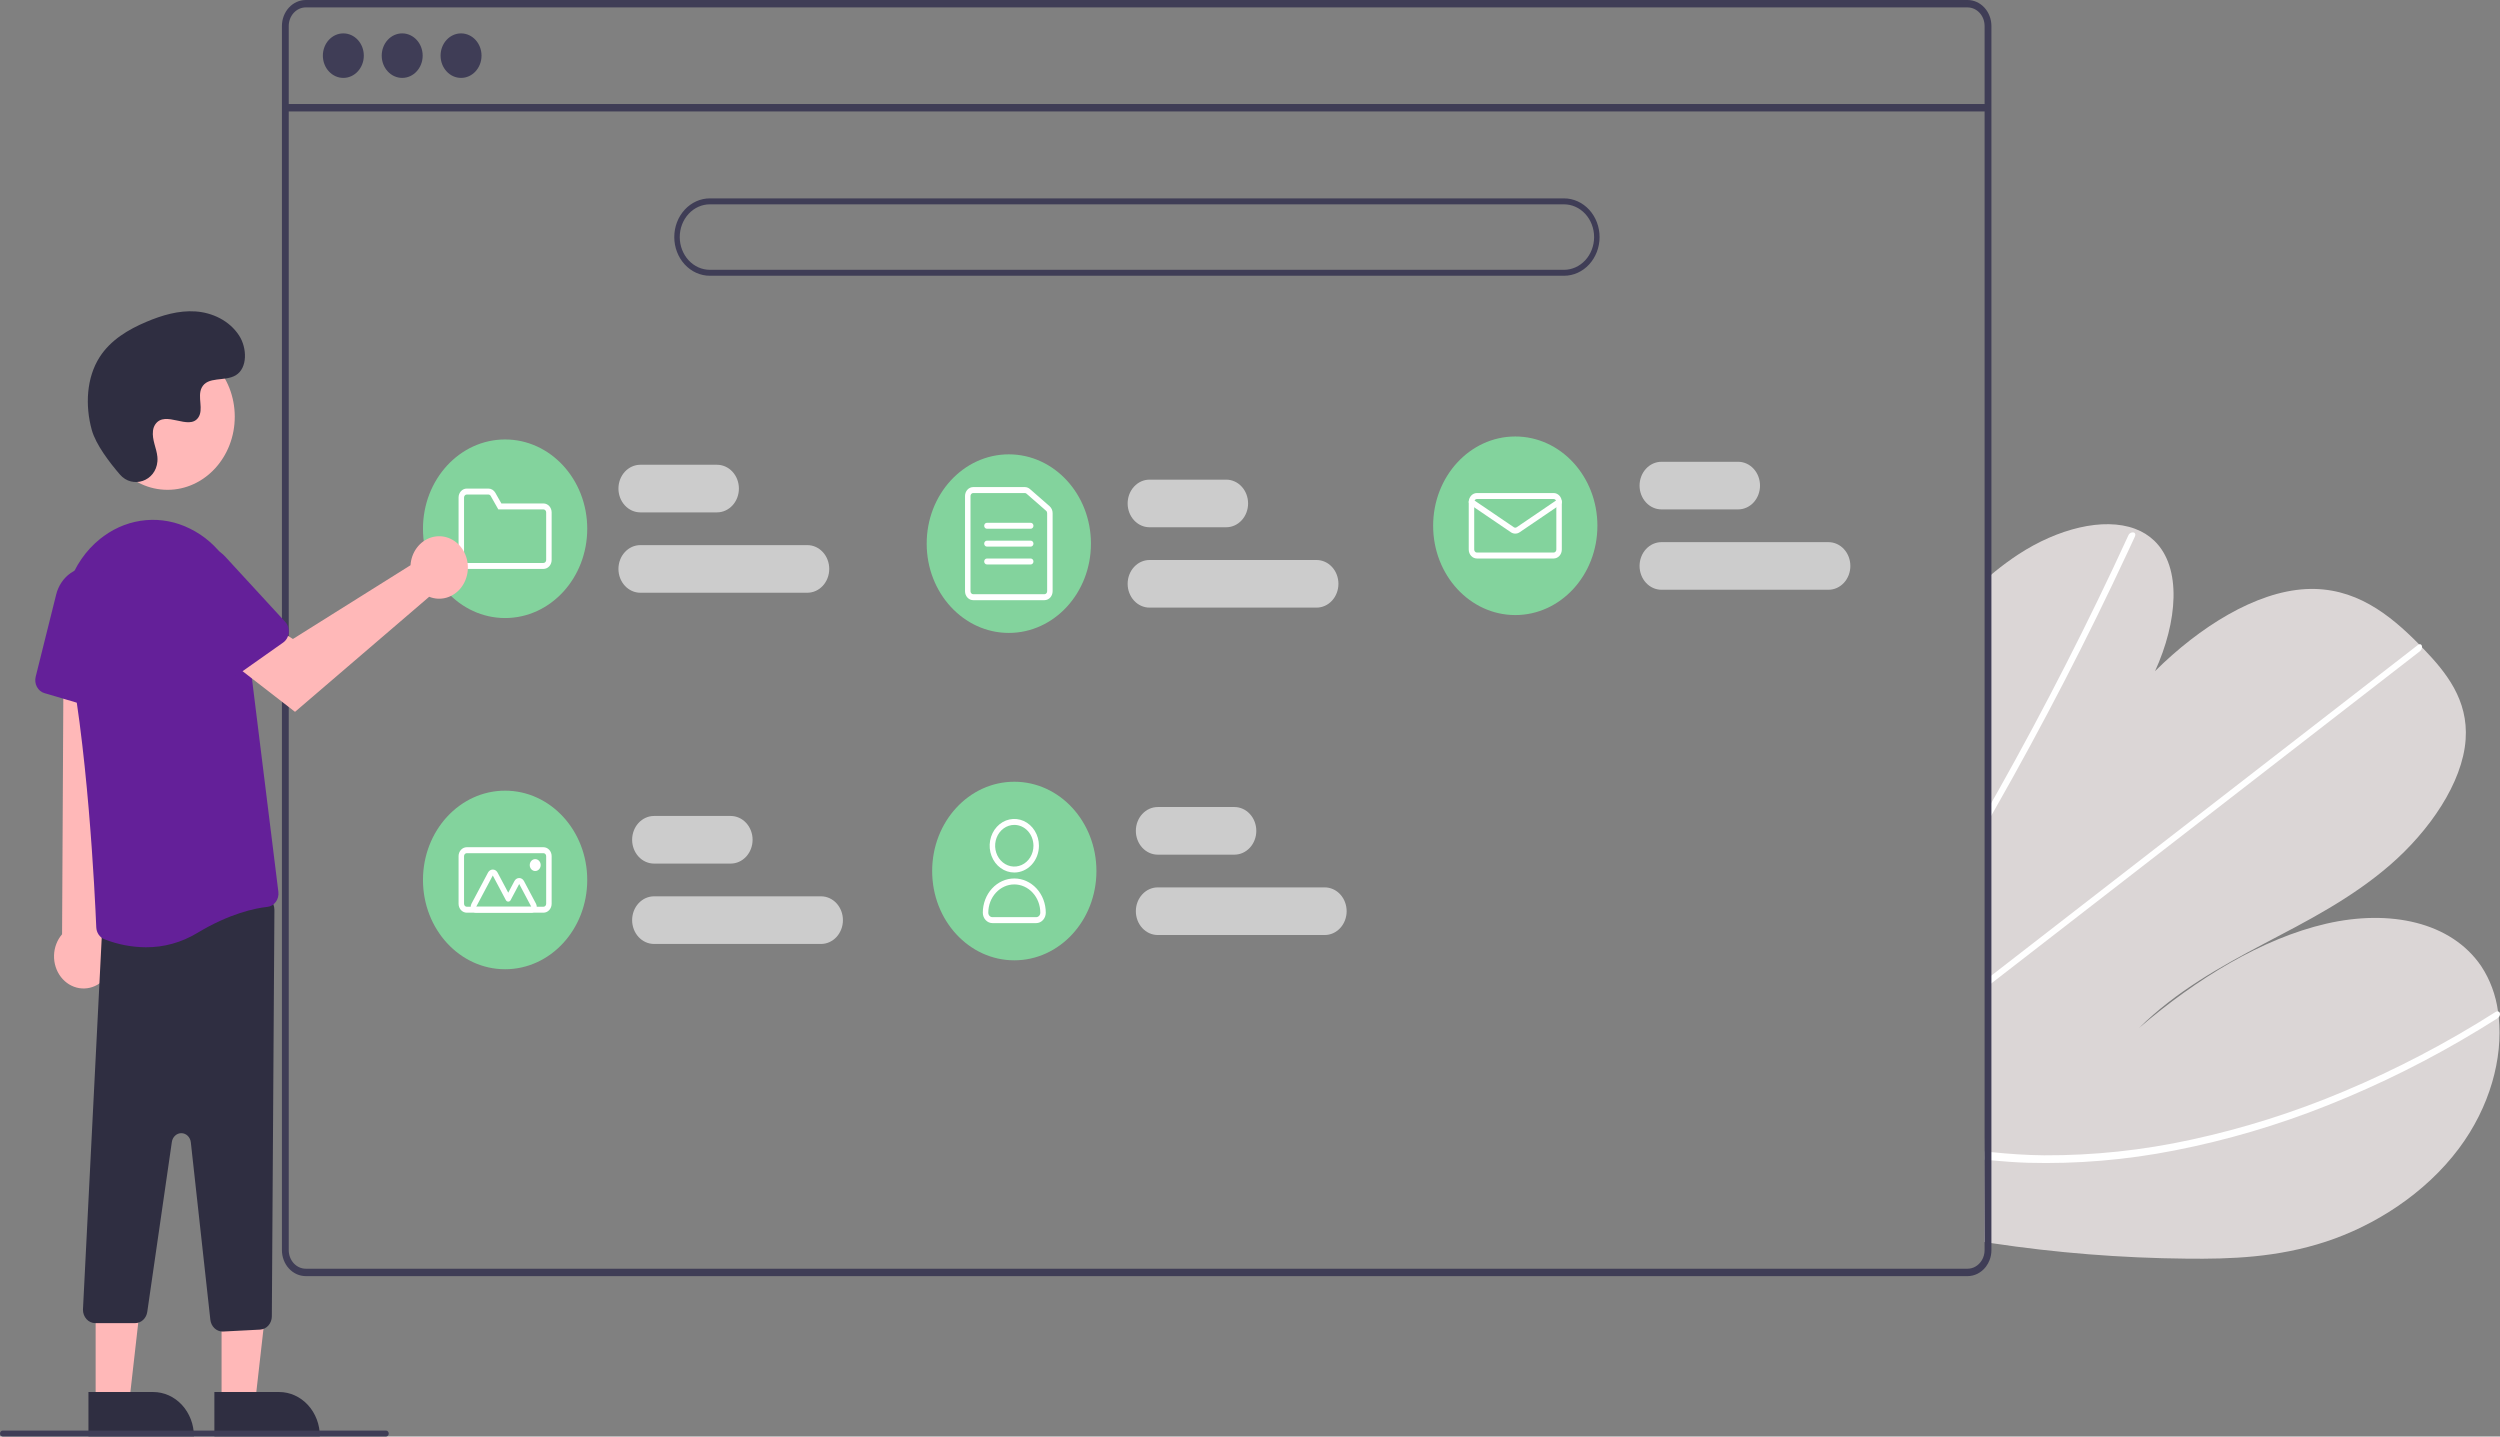 <svg width="449" height="258" viewBox="0 0 449 258" fill="none" xmlns="http://www.w3.org/2000/svg">
<rect x="0" y="0" width="449" height="258" fill="#808080" stroke="none"/>
<g clip-path="url(#clip0)">
<path d="M392.667 226.054C380.945 225.942 369.241 225.009 357.63 223.259C357.222 223.198 356.814 223.131 356.406 223.07L357.02 103.718C357.425 103.368 357.835 103.023 358.249 102.689C359.622 101.575 361.034 100.53 362.494 99.572C369.529 94.963 377.766 92.854 383.448 94.968L383.537 95.006C384.781 95.462 385.93 96.181 386.918 97.122C391.909 101.942 391.077 111.687 387.049 120.531C395.035 112.598 405.112 106.282 414.108 105.802C422.882 105.332 429.149 110.32 434.476 115.73C434.652 115.907 434.823 116.085 434.995 116.262C435.083 116.348 435.166 116.44 435.254 116.526C439.313 120.747 443.315 125.668 442.83 132.79C442.299 140.602 436.28 149.263 429.267 155.336C422.259 161.408 414.298 165.444 406.528 169.534C398.763 173.63 390.8 178.061 384.163 184.633C394.519 175.732 406.302 168.555 417.762 165.903C429.222 163.252 440.228 165.585 445.625 173.519C447.213 175.927 448.248 178.714 448.642 181.647C448.694 181.989 448.737 182.336 448.774 182.69C449.543 190.034 447.206 198.802 441.622 206.263C435.473 214.479 426.358 220.175 417.704 223.01C409.051 225.844 400.72 226.146 392.667 226.054Z" fill="#DBD6D6"/>
<path d="M356.792 147.967L356.804 145.685C357.221 144.96 357.633 144.232 358.04 143.501C358.303 143.048 358.556 142.59 358.814 142.132C363.066 134.561 367.145 126.944 371.051 119.279C374.96 111.621 378.689 103.925 382.237 96.19C382.319 95.985 382.465 95.818 382.649 95.717C382.833 95.617 383.043 95.589 383.243 95.64C383.269 95.648 383.294 95.661 383.317 95.678C383.503 95.786 383.58 96.027 383.421 96.379C382.984 97.328 382.546 98.282 382.099 99.231C378.489 106.987 374.7 114.709 370.73 122.399C366.762 130.083 362.619 137.723 358.301 145.32C358.211 145.48 358.117 145.64 358.028 145.799C357.616 146.524 357.204 147.243 356.792 147.967Z" fill="white"/>
<path d="M356.641 177.394L356.648 175.983C357.058 175.664 357.468 175.351 357.878 175.033C367.523 167.555 377.169 160.078 386.815 152.603C402.607 140.361 418.398 128.123 434.19 115.889C434.275 115.816 434.372 115.762 434.476 115.73C434.826 115.625 435.031 115.904 434.994 116.262C434.975 116.413 434.925 116.558 434.85 116.686C434.775 116.815 434.675 116.925 434.558 117.008C425.702 123.871 416.849 130.733 408 137.593C392.287 149.771 376.576 161.947 360.867 174.121C359.87 174.896 358.868 175.67 357.87 176.444C357.461 176.763 357.051 177.081 356.641 177.394Z" fill="white"/>
<path d="M364.179 208.834C361.992 208.762 359.839 208.605 357.706 208.399C357.298 208.359 356.89 208.319 356.482 208.279L356.49 206.799C356.898 206.844 357.306 206.889 357.714 206.929C360.795 207.242 363.911 207.464 367.112 207.494C375.985 207.533 384.84 206.593 393.539 204.688C402.905 202.663 412.092 199.755 420.995 195.997C430.384 192.053 439.468 187.298 448.159 181.777C448.301 181.673 448.472 181.627 448.642 181.647C449.03 181.708 449.145 182.27 448.774 182.69C448.701 182.773 448.618 182.844 448.527 182.902C447.447 183.585 446.363 184.255 445.277 184.914C436.537 190.231 427.422 194.782 418.017 198.523C409.085 202.088 399.885 204.799 390.52 206.626C381.832 208.337 373.006 209.077 364.179 208.834V208.834Z" fill="white"/>
<path d="M353.365 -1.52527e-05H54.921C53.785 0.001 52.695 0.493 51.891 1.366C51.087 2.24 50.635 3.425 50.634 4.661V224.531C50.635 225.767 51.087 226.952 51.891 227.826C52.695 228.7 53.785 229.191 54.921 229.192H353.365C353.985 229.192 354.597 229.046 355.16 228.764C355.723 228.481 356.223 228.069 356.625 227.557C356.659 227.516 356.69 227.473 356.718 227.428C356.974 227.088 357.181 226.708 357.333 226.3C357.549 225.74 357.659 225.138 357.657 224.531V4.661C357.656 3.425 357.203 2.239 356.398 1.365C355.594 0.491 354.503 -7.83189e-05 353.365 -1.52527e-05V-1.52527e-05ZM356.433 224.531C356.434 225.181 356.257 225.817 355.927 226.359C355.633 226.836 355.234 227.226 354.766 227.492C354.333 227.736 353.853 227.862 353.365 227.861H54.921C54.109 227.86 53.331 227.509 52.756 226.885C52.182 226.26 51.859 225.414 51.858 224.531V4.661C51.859 3.778 52.182 2.932 52.756 2.308C53.331 1.683 54.109 1.332 54.921 1.331H353.365C354.178 1.331 354.958 1.682 355.533 2.306C356.108 2.93 356.432 3.777 356.433 4.661V224.531Z" fill="#3F3D56"/>
<path d="M357.043 18.682H51.245V20.015H357.043V18.682Z" fill="#3F3D56"/>
<path d="M61.663 13.992C63.694 13.992 65.34 12.202 65.34 9.994C65.34 7.786 63.694 5.996 61.663 5.996C59.632 5.996 57.986 7.786 57.986 9.994C57.986 12.202 59.632 13.992 61.663 13.992Z" fill="#3F3D56"/>
<path d="M72.234 13.992C74.265 13.992 75.911 12.202 75.911 9.994C75.911 7.786 74.265 5.996 72.234 5.996C70.204 5.996 68.557 7.786 68.557 9.994C68.557 12.202 70.204 13.992 72.234 13.992Z" fill="#3F3D56"/>
<path d="M82.805 13.992C84.836 13.992 86.482 12.202 86.482 9.994C86.482 7.786 84.836 5.996 82.805 5.996C80.775 5.996 79.128 7.786 79.128 9.994C79.128 12.202 80.775 13.992 82.805 13.992Z" fill="#3F3D56"/>
<path d="M280.893 49.527H127.492C125.796 49.527 124.171 48.795 122.972 47.492C121.773 46.188 121.1 44.421 121.1 42.578C121.1 40.735 121.773 38.967 122.972 37.664C124.171 36.361 125.796 35.629 127.492 35.629H280.893C282.588 35.629 284.214 36.361 285.412 37.664C286.611 38.967 287.284 40.735 287.284 42.578C287.284 44.421 286.611 46.188 285.412 47.492C284.214 48.795 282.588 49.527 280.893 49.527ZM127.492 36.698C126.057 36.698 124.682 37.317 123.667 38.42C122.653 39.523 122.083 41.018 122.083 42.578C122.083 44.137 122.653 45.633 123.667 46.736C124.682 47.838 126.057 48.458 127.492 48.458H280.893C282.327 48.458 283.703 47.838 284.717 46.736C285.731 45.633 286.301 44.137 286.301 42.578C286.301 41.018 285.731 39.523 284.717 38.42C283.703 37.317 282.327 36.698 280.893 36.698H127.492Z" fill="#3F3D56"/>
<path d="M128.773 92.023H115.006C113.963 92.023 112.963 91.573 112.225 90.771C111.487 89.969 111.073 88.881 111.073 87.747C111.073 86.613 111.487 85.525 112.225 84.723C112.963 83.921 113.963 83.471 115.006 83.471H128.773C129.816 83.471 130.817 83.921 131.554 84.723C132.292 85.525 132.706 86.613 132.706 87.747C132.706 88.881 132.292 89.969 131.554 90.771C130.817 91.573 129.816 92.023 128.773 92.023Z" fill="#CCCCCC"/>
<path d="M144.998 106.456H115.006C113.963 106.456 112.963 106.005 112.225 105.204C111.487 104.402 111.073 103.314 111.073 102.18C111.073 101.045 111.487 99.958 112.225 99.156C112.963 98.354 113.963 97.903 115.006 97.903H144.998C146.041 97.903 147.042 98.354 147.78 99.156C148.517 99.958 148.932 101.045 148.932 102.18C148.932 103.314 148.517 104.402 147.78 105.204C147.042 106.005 146.041 106.456 144.998 106.456Z" fill="#CCCCCC"/>
<path d="M131.231 155.1H117.465C116.421 155.1 115.421 154.649 114.683 153.847C113.946 153.045 113.531 151.958 113.531 150.823C113.531 149.689 113.946 148.602 114.683 147.8C115.421 146.998 116.421 146.547 117.465 146.547H131.231C132.275 146.547 133.275 146.998 134.013 147.8C134.75 148.602 135.165 149.689 135.165 150.823C135.165 151.958 134.75 153.045 134.013 153.847C133.275 154.649 132.275 155.1 131.231 155.1Z" fill="#CCCCCC"/>
<path d="M147.456 169.533H117.465C116.421 169.533 115.421 169.082 114.683 168.28C113.946 167.478 113.531 166.39 113.531 165.256C113.531 164.122 113.946 163.034 114.683 162.232C115.421 161.43 116.421 160.98 117.465 160.98H147.456C148.5 160.98 149.5 161.43 150.238 162.232C150.975 163.034 151.39 164.122 151.39 165.256C151.39 166.39 150.975 167.478 150.238 168.28C149.5 169.082 148.5 169.533 147.456 169.533Z" fill="#CCCCCC"/>
<path d="M221.699 153.496H207.932C206.889 153.496 205.888 153.046 205.151 152.244C204.413 151.442 203.999 150.354 203.999 149.22C203.999 148.086 204.413 146.998 205.151 146.196C205.888 145.394 206.889 144.943 207.932 144.943H221.699C222.742 144.943 223.742 145.394 224.48 146.196C225.218 146.998 225.632 148.086 225.632 149.22C225.632 150.354 225.218 151.442 224.48 152.244C223.742 153.046 222.742 153.496 221.699 153.496Z" fill="#CCCCCC"/>
<path d="M237.924 167.929H207.932C206.889 167.929 205.888 167.478 205.151 166.676C204.413 165.874 203.999 164.787 203.999 163.653C203.999 162.518 204.413 161.431 205.151 160.629C205.888 159.827 206.889 159.376 207.932 159.376H237.924C238.967 159.376 239.967 159.827 240.705 160.629C241.443 161.431 241.857 162.518 241.857 163.653C241.857 164.787 241.443 165.874 240.705 166.676C239.967 167.478 238.967 167.929 237.924 167.929Z" fill="#CCCCCC"/>
<path d="M220.224 94.696H206.457C205.414 94.696 204.413 94.245 203.676 93.444C202.938 92.641 202.524 91.554 202.524 90.42C202.524 89.285 202.938 88.198 203.676 87.396C204.413 86.594 205.414 86.143 206.457 86.143H220.224C221.267 86.143 222.267 86.594 223.005 87.396C223.743 88.198 224.157 89.285 224.157 90.42C224.157 91.554 223.743 92.641 223.005 93.444C222.267 94.245 221.267 94.696 220.224 94.696Z" fill="#CCCCCC"/>
<path d="M236.449 109.129H206.457C205.414 109.129 204.413 108.678 203.676 107.876C202.938 107.074 202.524 105.987 202.524 104.852C202.524 103.718 202.938 102.631 203.676 101.829C204.413 101.027 205.414 100.576 206.457 100.576H236.449C237.492 100.576 238.492 101.027 239.23 101.829C239.968 102.631 240.382 103.718 240.382 104.852C240.382 105.987 239.968 107.074 239.23 107.876C238.492 108.678 237.492 109.129 236.449 109.129Z" fill="#CCCCCC"/>
<path d="M312.166 91.489H298.399C297.356 91.489 296.356 91.038 295.618 90.236C294.88 89.434 294.466 88.347 294.466 87.212C294.466 86.078 294.88 84.99 295.618 84.189C296.356 83.386 297.356 82.936 298.399 82.936H312.166C313.209 82.936 314.21 83.386 314.947 84.189C315.685 84.99 316.099 86.078 316.099 87.212C316.099 88.347 315.685 89.434 314.947 90.236C314.21 91.038 313.209 91.489 312.166 91.489Z" fill="#CCCCCC"/>
<path d="M328.391 105.921H298.399C297.356 105.921 296.356 105.471 295.618 104.669C294.88 103.867 294.466 102.779 294.466 101.645C294.466 100.511 294.88 99.423 295.618 98.621C296.356 97.819 297.356 97.369 298.399 97.369H328.391C329.434 97.369 330.435 97.819 331.172 98.621C331.91 99.423 332.324 100.511 332.324 101.645C332.324 102.779 331.91 103.867 331.172 104.669C330.435 105.471 329.434 105.921 328.391 105.921Z" fill="#CCCCCC"/>
<path d="M90.717 111C98.863 111 105.467 103.82 105.467 94.963C105.467 86.107 98.863 78.927 90.717 78.927C82.571 78.927 75.967 86.107 75.967 94.963C75.967 103.82 82.571 111 90.717 111Z" fill="#83D39D"/>
<path d="M97.6 102.18H83.834C83.443 102.179 83.068 102.01 82.791 101.71C82.515 101.409 82.359 101.001 82.359 100.576V89.351C82.359 88.925 82.515 88.518 82.791 88.217C83.068 87.916 83.443 87.747 83.834 87.747H87.709C87.961 87.746 88.209 87.816 88.429 87.949C88.649 88.083 88.834 88.276 88.966 88.51L90.046 90.42H97.6C97.992 90.42 98.366 90.589 98.643 90.89C98.919 91.191 99.075 91.598 99.075 92.023V100.576C99.075 101.001 98.919 101.409 98.643 101.71C98.366 102.01 97.992 102.179 97.6 102.18V102.18ZM83.834 88.816C83.703 88.816 83.578 88.873 83.486 88.973C83.394 89.073 83.342 89.209 83.342 89.351V100.576C83.342 100.718 83.394 100.854 83.486 100.954C83.578 101.054 83.703 101.11 83.834 101.111H97.6C97.731 101.11 97.856 101.054 97.948 100.954C98.04 100.854 98.092 100.718 98.092 100.576V92.023C98.092 91.882 98.04 91.746 97.948 91.646C97.856 91.545 97.731 91.489 97.6 91.489H89.497L88.128 89.07C88.084 88.992 88.023 88.928 87.949 88.883C87.876 88.839 87.793 88.816 87.709 88.816H83.834Z" fill="white"/>
<path d="M181.184 113.672C189.33 113.672 195.934 106.493 195.934 97.636C195.934 88.779 189.33 81.6 181.184 81.6C173.038 81.6 166.434 88.779 166.434 97.636C166.434 106.493 173.038 113.672 181.184 113.672Z" fill="#83D39D"/>
<path d="M187.576 107.792H174.793C174.402 107.792 174.027 107.623 173.75 107.322C173.474 107.022 173.318 106.614 173.318 106.189V89.083C173.318 88.658 173.474 88.251 173.75 87.95C174.027 87.649 174.402 87.48 174.793 87.48H184.055C184.391 87.48 184.717 87.605 184.979 87.833L188.5 90.909C188.672 91.059 188.811 91.249 188.907 91.466C189.002 91.682 189.052 91.919 189.051 92.159V106.189C189.051 106.614 188.895 107.022 188.619 107.322C188.342 107.623 187.967 107.792 187.576 107.792ZM174.793 88.549C174.662 88.549 174.537 88.605 174.445 88.706C174.353 88.806 174.301 88.942 174.301 89.083V106.189C174.301 106.331 174.353 106.466 174.445 106.567C174.537 106.667 174.662 106.723 174.793 106.723H187.576C187.706 106.723 187.831 106.667 187.924 106.567C188.016 106.466 188.068 106.331 188.068 106.189V92.159C188.068 92.079 188.051 92 188.02 91.928C187.988 91.856 187.942 91.792 187.884 91.743L184.363 88.666C184.276 88.59 184.167 88.549 184.055 88.549H174.793Z" fill="white"/>
<path d="M185.118 94.963H177.251C177.121 94.963 176.995 94.907 176.903 94.807C176.811 94.707 176.759 94.571 176.759 94.429C176.759 94.287 176.811 94.151 176.903 94.051C176.995 93.951 177.121 93.894 177.251 93.894H185.118C185.248 93.894 185.373 93.951 185.465 94.051C185.558 94.151 185.609 94.287 185.609 94.429C185.609 94.571 185.558 94.707 185.465 94.807C185.373 94.907 185.248 94.963 185.118 94.963Z" fill="white"/>
<path d="M185.118 98.171H177.251C177.121 98.171 176.995 98.114 176.903 98.014C176.811 97.914 176.759 97.778 176.759 97.636C176.759 97.494 176.811 97.358 176.903 97.258C176.995 97.158 177.121 97.102 177.251 97.102H185.118C185.248 97.102 185.373 97.158 185.465 97.258C185.558 97.358 185.609 97.494 185.609 97.636C185.609 97.778 185.558 97.914 185.465 98.014C185.373 98.114 185.248 98.171 185.118 98.171Z" fill="white"/>
<path d="M185.118 101.378H177.251C177.121 101.378 176.995 101.322 176.903 101.221C176.811 101.121 176.759 100.985 176.759 100.843C176.759 100.702 176.811 100.566 176.903 100.465C176.995 100.365 177.121 100.309 177.251 100.309H185.118C185.248 100.309 185.373 100.365 185.465 100.465C185.558 100.566 185.609 100.702 185.609 100.843C185.609 100.985 185.558 101.121 185.465 101.221C185.373 101.322 185.248 101.378 185.118 101.378Z" fill="white"/>
<path d="M272.143 110.465C280.289 110.465 286.893 103.285 286.893 94.429C286.893 85.572 280.289 78.392 272.143 78.392C263.997 78.392 257.393 85.572 257.393 94.429C257.393 103.285 263.997 110.465 272.143 110.465Z" fill="#83D39D"/>
<path d="M279.026 100.309H265.26C264.869 100.308 264.494 100.139 264.217 99.839C263.941 99.538 263.785 99.13 263.785 98.705V90.152C263.785 89.727 263.941 89.32 264.217 89.019C264.494 88.718 264.869 88.549 265.26 88.549H279.026C279.417 88.549 279.792 88.718 280.069 89.019C280.345 89.32 280.501 89.727 280.501 90.152V98.705C280.501 99.13 280.345 99.538 280.069 99.839C279.792 100.139 279.417 100.308 279.026 100.309ZM265.26 89.618C265.129 89.618 265.004 89.674 264.912 89.775C264.82 89.875 264.768 90.011 264.768 90.152V98.705C264.768 98.847 264.82 98.983 264.912 99.083C265.004 99.183 265.129 99.24 265.26 99.24H279.026C279.157 99.24 279.282 99.183 279.374 99.083C279.466 98.983 279.518 98.847 279.518 98.705V90.152C279.518 90.011 279.466 89.875 279.374 89.775C279.282 89.674 279.157 89.618 279.026 89.618H265.26Z" fill="white"/>
<path d="M272.143 95.839C271.867 95.84 271.596 95.756 271.361 95.597L264.016 90.606C263.905 90.531 263.827 90.411 263.798 90.273C263.769 90.135 263.791 89.99 263.86 89.87C263.929 89.749 264.039 89.664 264.166 89.632C264.293 89.6 264.426 89.624 264.537 89.699L271.883 94.69C271.961 94.743 272.051 94.771 272.143 94.771C272.235 94.771 272.325 94.743 272.404 94.69L279.749 89.699C279.86 89.624 279.993 89.6 280.12 89.632C280.247 89.664 280.357 89.749 280.426 89.87C280.495 89.99 280.517 90.135 280.488 90.273C280.459 90.411 280.381 90.531 280.27 90.606L272.925 95.597C272.69 95.756 272.419 95.84 272.143 95.839V95.839Z" fill="white"/>
<path d="M90.717 174.076C98.863 174.076 105.467 166.896 105.467 158.04C105.467 149.183 98.863 142.003 90.717 142.003C82.571 142.003 75.967 149.183 75.967 158.04C75.967 166.896 82.571 174.076 90.717 174.076Z" fill="#83D39D"/>
<path d="M97.6 163.92H83.834C83.443 163.919 83.068 163.75 82.791 163.45C82.515 163.149 82.359 162.741 82.359 162.316V153.764C82.359 153.338 82.515 152.931 82.791 152.63C83.068 152.329 83.443 152.16 83.834 152.16H97.6C97.992 152.16 98.366 152.329 98.643 152.63C98.919 152.931 99.075 153.338 99.075 153.764V162.316C99.075 162.741 98.919 163.149 98.643 163.45C98.366 163.75 97.992 163.919 97.6 163.92ZM83.834 153.229C83.703 153.229 83.578 153.285 83.486 153.386C83.394 153.486 83.342 153.622 83.342 153.764V162.316C83.342 162.458 83.394 162.594 83.486 162.694C83.578 162.794 83.703 162.851 83.834 162.851H97.6C97.731 162.851 97.856 162.794 97.948 162.694C98.04 162.594 98.092 162.458 98.092 162.316V153.764C98.092 153.622 98.04 153.486 97.948 153.386C97.856 153.285 97.731 153.229 97.6 153.229H83.834Z" fill="white"/>
<path d="M95.418 163.92H85.524C85.351 163.92 85.182 163.871 85.032 163.777C84.883 163.683 84.758 163.548 84.672 163.385C84.586 163.223 84.54 163.038 84.54 162.851C84.541 162.663 84.586 162.479 84.672 162.316L87.653 156.704C87.739 156.541 87.863 156.406 88.013 156.312C88.162 156.218 88.332 156.169 88.504 156.169C88.677 156.169 88.847 156.218 88.996 156.312C89.145 156.406 89.27 156.541 89.356 156.704L91.281 160.328L92.396 158.228C92.482 158.066 92.606 157.931 92.756 157.837C92.906 157.743 93.075 157.694 93.248 157.694C93.42 157.694 93.59 157.743 93.739 157.837C93.889 157.931 94.013 158.066 94.099 158.228L96.27 162.316C96.356 162.479 96.402 162.663 96.402 162.851C96.402 163.039 96.356 163.223 96.27 163.385C96.184 163.548 96.059 163.683 95.91 163.777C95.76 163.871 95.591 163.92 95.418 163.92H95.418ZM95.418 162.851L93.248 158.763L91.707 161.665C91.664 161.746 91.602 161.814 91.527 161.86C91.452 161.907 91.367 161.932 91.281 161.932V161.932C91.195 161.932 91.11 161.907 91.035 161.86C90.96 161.814 90.898 161.746 90.855 161.665L88.504 157.238L85.524 162.851H95.418Z" fill="white"/>
<path d="M96.125 156.436C96.668 156.436 97.109 155.957 97.109 155.367C97.109 154.777 96.668 154.298 96.125 154.298C95.582 154.298 95.142 154.777 95.142 155.367C95.142 155.957 95.582 156.436 96.125 156.436Z" fill="white"/>
<path d="M182.168 172.473C190.314 172.473 196.918 165.293 196.918 156.436C196.918 147.579 190.314 140.4 182.168 140.4C174.021 140.4 167.417 147.579 167.417 156.436C167.417 165.293 174.021 172.473 182.168 172.473Z" fill="#83D39D"/>
<path d="M182.168 156.704C181.293 156.704 180.437 156.421 179.709 155.893C178.982 155.364 178.414 154.613 178.08 153.734C177.745 152.855 177.657 151.887 177.828 150.954C177.998 150.021 178.42 149.164 179.039 148.491C179.658 147.818 180.446 147.36 181.304 147.174C182.163 146.988 183.053 147.084 183.861 147.448C184.67 147.812 185.361 148.429 185.847 149.22C186.333 150.011 186.593 150.941 186.593 151.893C186.591 153.168 186.125 154.391 185.295 155.293C184.466 156.195 183.341 156.702 182.168 156.704V156.704ZM182.168 148.151C181.487 148.151 180.822 148.37 180.256 148.781C179.69 149.193 179.248 149.777 178.988 150.461C178.728 151.144 178.659 151.897 178.792 152.623C178.925 153.348 179.253 154.015 179.734 154.538C180.215 155.062 180.829 155.418 181.496 155.563C182.164 155.707 182.856 155.633 183.485 155.35C184.114 155.066 184.651 154.587 185.029 153.971C185.408 153.356 185.609 152.633 185.609 151.893C185.608 150.901 185.245 149.949 184.6 149.248C183.955 148.547 183.08 148.152 182.168 148.151Z" fill="white"/>
<path d="M186.101 165.791H178.234C177.778 165.79 177.341 165.593 177.018 165.242C176.695 164.891 176.514 164.416 176.513 163.92C176.513 162.29 177.109 160.726 178.17 159.573C179.23 158.42 180.668 157.773 182.168 157.773C183.667 157.773 185.105 158.42 186.166 159.573C187.226 160.726 187.822 162.29 187.822 163.92C187.821 164.416 187.64 164.891 187.317 165.242C186.995 165.593 186.557 165.79 186.101 165.791ZM182.168 158.842C180.929 158.843 179.742 159.379 178.866 160.331C177.991 161.283 177.498 162.574 177.497 163.92C177.497 164.132 177.575 164.336 177.713 164.487C177.851 164.637 178.039 164.721 178.234 164.722H186.101C186.297 164.721 186.484 164.637 186.622 164.487C186.761 164.336 186.838 164.132 186.839 163.92C186.837 162.574 186.345 161.283 185.469 160.331C184.593 159.379 183.406 158.843 182.168 158.842V158.842Z" fill="white"/>
<path d="M39.794 251.877H45.822L48.69 226.6L39.793 226.6L39.794 251.877Z" fill="#FFB8B8"/>
<path d="M57.447 257.962L38.503 257.963L38.502 250.005L50.127 250.005C52.069 250.005 53.93 250.843 55.303 252.335C56.676 253.827 57.447 255.851 57.447 257.962V257.962L57.447 257.962Z" fill="#2F2E41"/>
<path d="M17.177 251.877H23.205L26.073 226.6L17.177 226.6L17.177 251.877Z" fill="#FFB8B8"/>
<path d="M34.83 257.962L15.886 257.963L15.886 250.005L27.511 250.005C29.452 250.005 31.314 250.843 32.686 252.335C34.059 253.827 34.83 255.851 34.83 257.962V257.962L34.83 257.962Z" fill="#2F2E41"/>
<path d="M17.914 176.593C18.563 176.139 19.113 175.535 19.525 174.825C19.936 174.115 20.2 173.315 20.297 172.482C20.393 171.649 20.321 170.803 20.084 170.004C19.848 169.205 19.453 168.472 18.928 167.857L22.897 106.62L11.464 107.826L11.15 167.795C10.258 168.823 9.743 170.171 9.704 171.583C9.665 172.996 10.104 174.376 10.937 175.46C11.771 176.544 12.942 177.259 14.227 177.468C15.513 177.676 16.825 177.365 17.914 176.593H17.914Z" fill="#FFB8B8"/>
<path d="M39.974 239.146C39.433 239.144 38.911 238.928 38.507 238.538C38.102 238.147 37.843 237.61 37.777 237.026L34.273 205.166C34.224 204.717 34.027 204.303 33.719 204C33.41 203.697 33.012 203.526 32.596 203.517C32.181 203.509 31.776 203.664 31.458 203.955C31.14 204.245 30.929 204.651 30.864 205.098L26.451 235.603C26.371 236.17 26.106 236.687 25.705 237.06C25.304 237.433 24.793 237.637 24.265 237.635H17.111C16.819 237.634 16.53 237.572 16.261 237.45C15.991 237.328 15.746 237.149 15.541 236.923C15.335 236.698 15.173 236.431 15.062 236.137C14.952 235.843 14.897 235.528 14.899 235.211L18.313 167.572C18.314 166.997 18.507 166.441 18.855 166.007C19.203 165.572 19.683 165.29 20.208 165.21L46.755 161.02C47.07 160.97 47.392 160.995 47.697 161.093C48.003 161.191 48.286 161.36 48.526 161.587C48.766 161.815 48.959 162.096 49.09 162.412C49.221 162.728 49.287 163.071 49.285 163.418L48.822 236.414C48.818 237.029 48.597 237.619 48.206 238.063C47.813 238.506 47.28 238.77 46.715 238.799L40.079 239.143C40.044 239.145 40.009 239.146 39.974 239.146Z" fill="#2F2E41"/>
<path d="M26.211 170.128C23.657 170.117 21.125 169.627 18.725 168.679C18.318 168.516 17.965 168.225 17.709 167.844C17.454 167.463 17.308 167.009 17.29 166.538C17.061 161.012 15.721 132.571 11.82 115.222C11.062 111.819 11.248 108.247 12.353 104.959C13.459 101.67 15.435 98.81 18.033 96.741C18.243 96.577 18.457 96.416 18.675 96.258C20.931 94.625 23.534 93.647 26.236 93.417C28.938 93.186 31.649 93.712 34.111 94.942C36.655 96.18 38.866 98.105 40.532 100.533C42.199 102.962 43.266 105.814 43.632 108.818L49.993 160.161C50.034 160.482 50.014 160.809 49.935 161.121C49.857 161.434 49.721 161.726 49.535 161.979C49.353 162.231 49.127 162.44 48.869 162.594C48.611 162.748 48.327 162.843 48.034 162.874C45.83 163.113 41.258 164.041 35.408 167.575C32.594 169.27 29.427 170.149 26.211 170.128V170.128Z" fill="#642099"/>
<path d="M18.434 127.568L7.966 124.482C7.4 124.314 6.919 123.91 6.627 123.356C6.335 122.803 6.257 122.147 6.41 121.531L10.09 106.775C10.484 105.194 11.402 103.828 12.668 102.94C13.934 102.052 15.457 101.705 16.944 101.966C18.431 102.227 19.777 103.077 20.721 104.352C21.666 105.628 22.143 107.239 22.06 108.874L21.222 125.379C21.204 125.736 21.113 126.085 20.955 126.4C20.797 126.714 20.576 126.987 20.309 127.196C20.041 127.406 19.734 127.548 19.41 127.613C19.086 127.677 18.752 127.662 18.434 127.568V127.568Z" fill="#642099"/>
<path d="M30.087 87.971C36.756 87.971 42.163 82.093 42.163 74.842C42.163 67.591 36.756 61.713 30.087 61.713C23.418 61.713 18.011 67.591 18.011 74.842C18.011 82.093 23.418 87.971 30.087 87.971Z" fill="#FFB8B8"/>
<path d="M73.847 100.636C73.787 100.925 73.748 101.218 73.73 101.513L52.609 114.76L47.475 111.547L42.002 119.337L52.985 127.847L77.081 107.18C78.063 107.575 79.133 107.636 80.149 107.354C81.164 107.072 82.076 106.461 82.764 105.601C83.452 104.742 83.883 103.675 84 102.543C84.117 101.411 83.913 100.267 83.418 99.263C82.922 98.259 82.156 97.444 81.224 96.924C80.291 96.405 79.235 96.207 78.196 96.356C77.157 96.505 76.185 96.994 75.408 97.759C74.631 98.523 74.087 99.527 73.847 100.636V100.636Z" fill="#FFB8B8"/>
<path d="M50.858 115.399L41.761 121.818C41.268 122.165 40.669 122.285 40.096 122.152C39.522 122.019 39.02 121.645 38.7 121.11L31.045 108.285C30.225 106.911 29.902 105.256 30.137 103.639C30.373 102.021 31.152 100.556 32.323 99.526C33.494 98.495 34.974 97.973 36.478 98.058C37.982 98.144 39.404 98.833 40.469 99.991L51.219 111.681C51.452 111.934 51.63 112.241 51.74 112.579C51.85 112.917 51.889 113.277 51.855 113.633C51.82 113.99 51.713 114.333 51.54 114.639C51.368 114.944 51.135 115.204 50.858 115.399Z" fill="#642099"/>
<path d="M21.541 85.229C23.794 87.838 27.978 86.437 28.272 82.873C28.295 82.596 28.293 82.318 28.267 82.041C28.115 80.463 27.276 79.029 27.477 77.362C27.523 76.947 27.665 76.552 27.89 76.214C29.685 73.6 33.9 77.383 35.594 75.017C36.633 73.566 35.411 71.282 36.209 69.66C37.261 67.52 40.377 68.576 42.332 67.404C44.506 66.1 44.376 62.472 42.945 60.266C41.199 57.575 38.139 56.14 35.116 55.933C32.093 55.726 29.091 56.614 26.27 57.81C23.063 59.168 19.884 61.046 17.911 64.111C15.511 67.838 15.28 72.85 16.48 77.208C17.21 79.859 19.702 83.098 21.541 85.229Z" fill="#2F2E41"/>
<path d="M69.326 258H0.492C0.361 258 0.236 257.944 0.144 257.843C0.052 257.743 0 257.607 0 257.465C0 257.324 0.052 257.188 0.144 257.087C0.236 256.987 0.361 256.931 0.492 256.931H69.326C69.456 256.931 69.581 256.987 69.673 257.087C69.765 257.188 69.817 257.324 69.817 257.465C69.817 257.607 69.765 257.743 69.673 257.843C69.581 257.944 69.456 258 69.326 258Z" fill="#3F3D56"/>
</g>
<defs>
<clipPath id="clip0">
<rect width="449" height="258" fill="white"/>
</clipPath>
</defs>
</svg>
